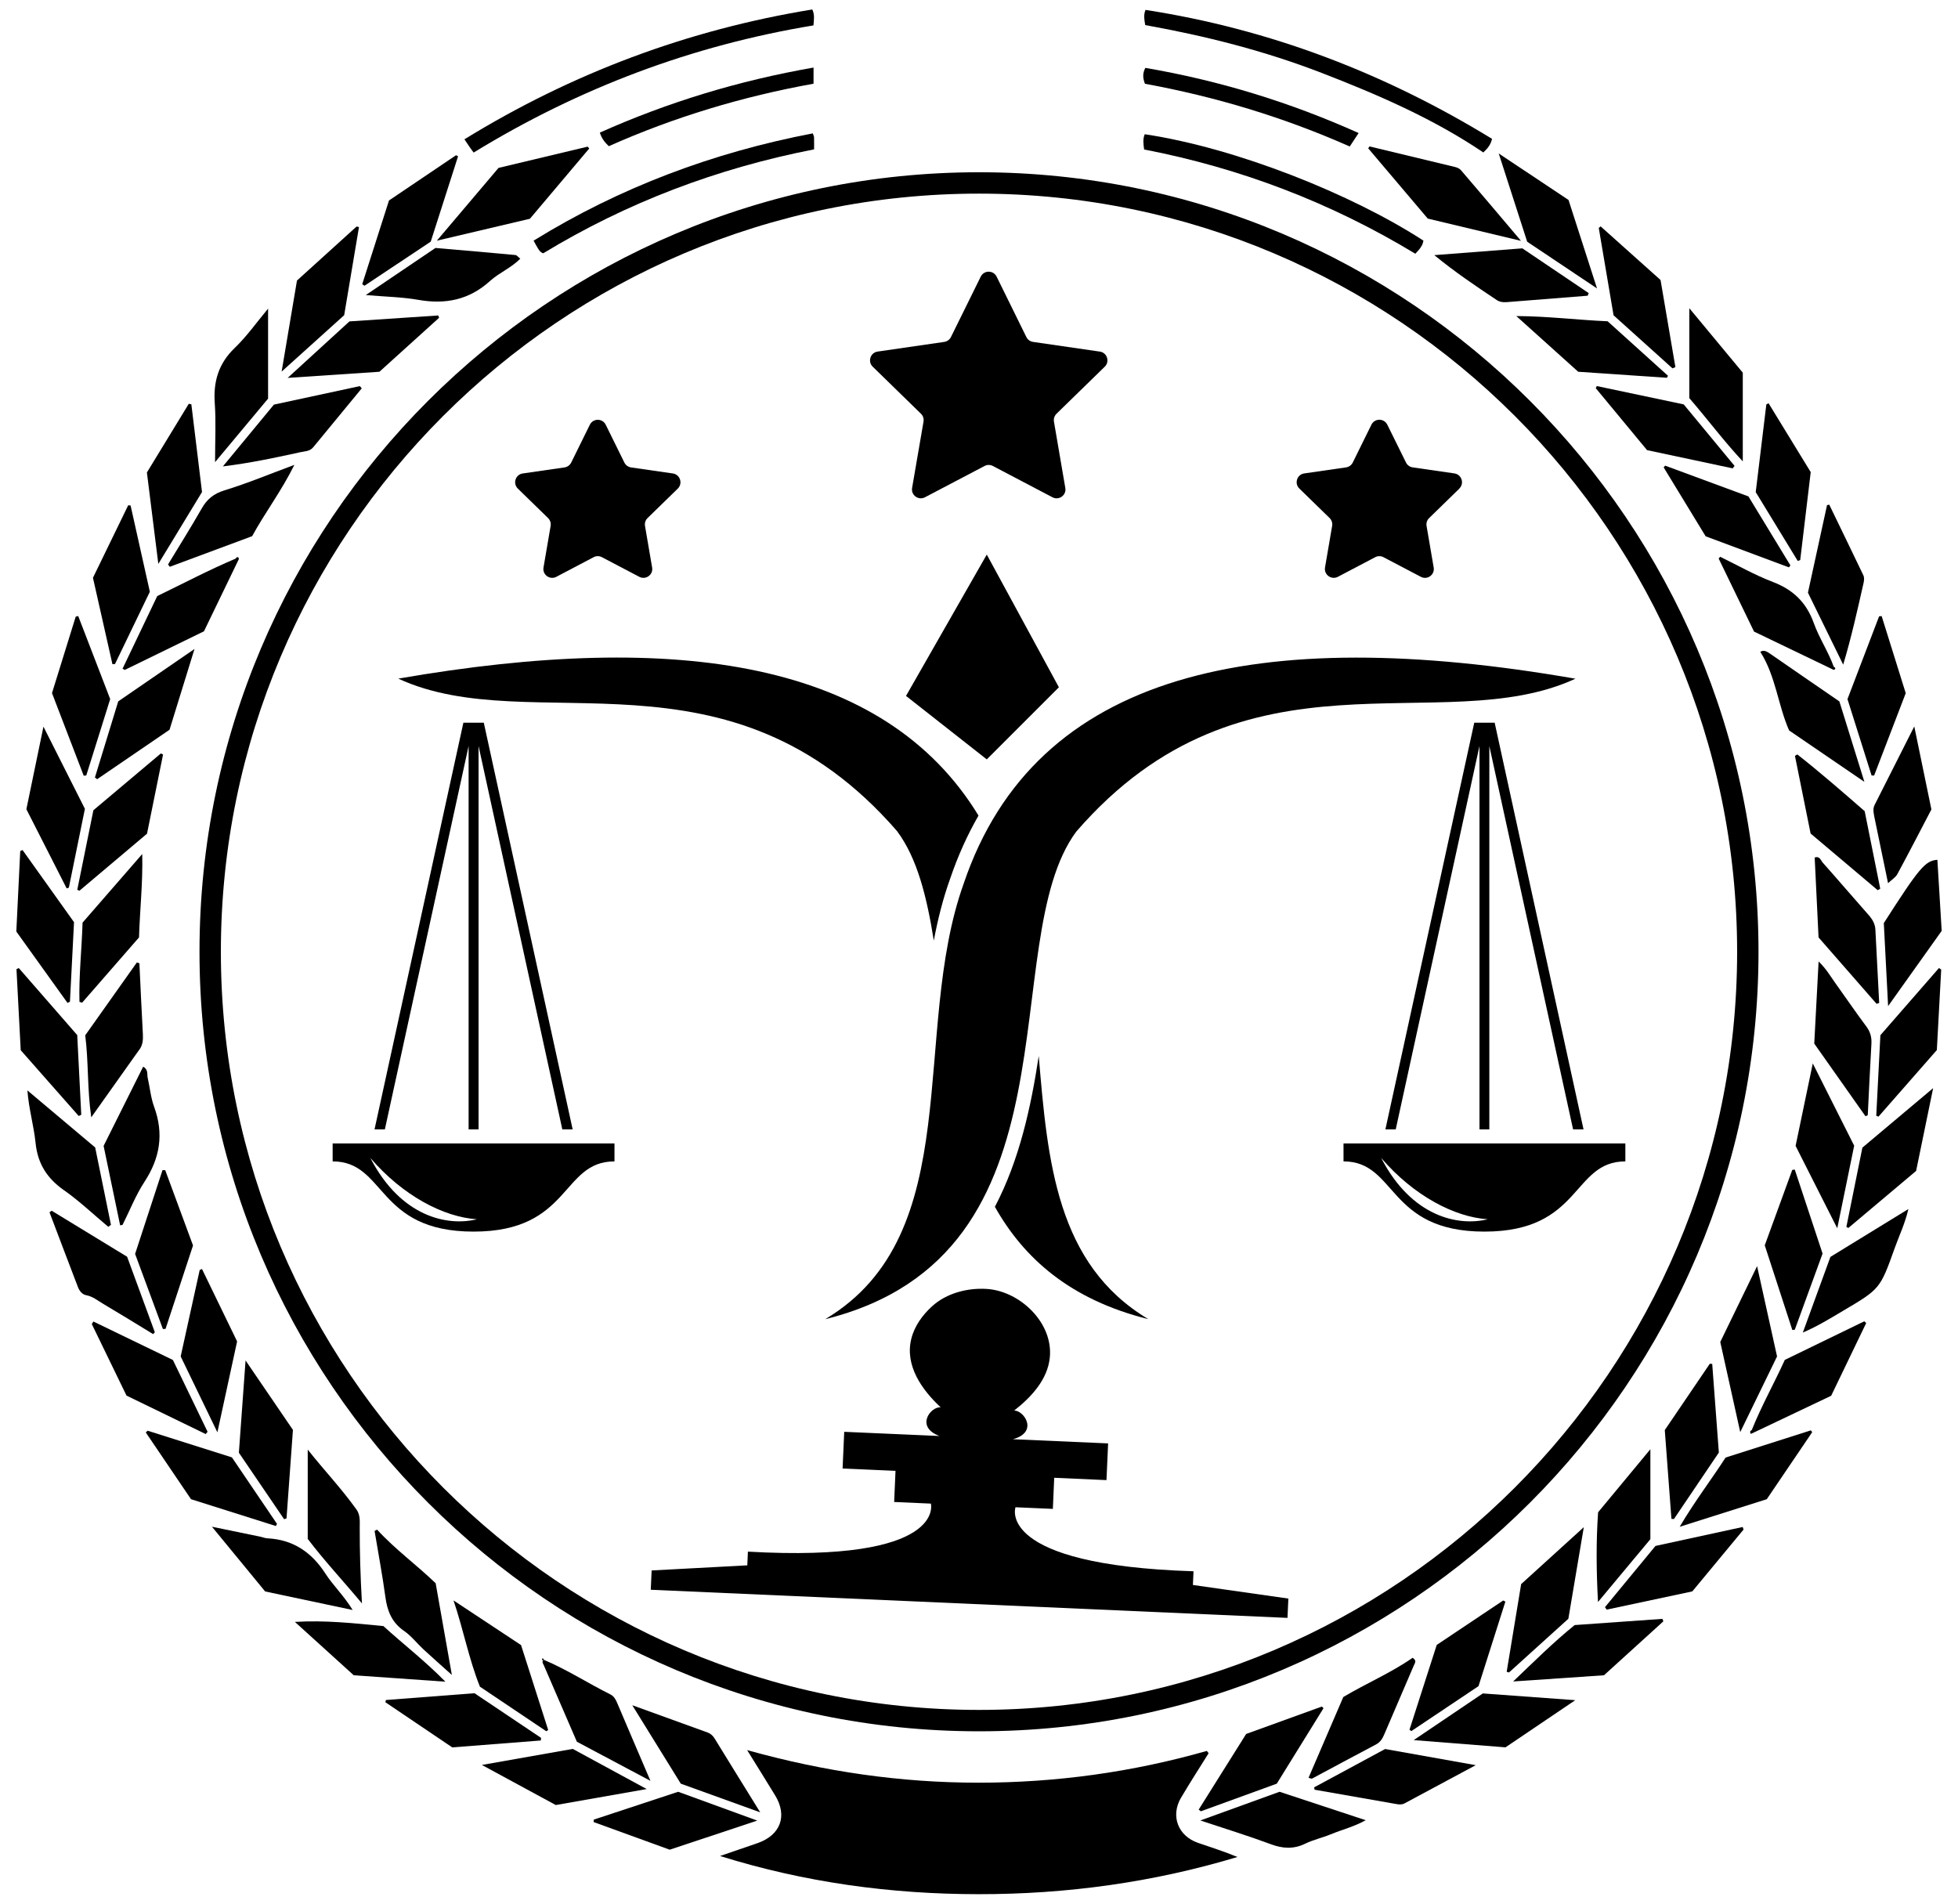 <?xml version="1.0" encoding="UTF-8" standalone="no"?>

<svg width="36mm" height="35mm" viewBox="0 0 36 35" version="1.1" id="svg1" xmlns="http://www.w3.org/2000/svg" xmlns:svg="http://www.w3.org/2000/svg">
  <defs id="defs1" />
  <g id="layer1">
    <g id="g1" transform="translate(35.754,-123.916)">
      <path id="path24" d="m -15.535,130.38 -1.226,-0.178 c -0.053,-0.008 -0.099,-0.041 -0.122,-0.089 l -0.547,-1.111 c -0.06,-0.121 -0.232,-0.121 -0.292,0 l -0.548,1.111 c -0.024,0.048 -0.07,0.081 -0.122,0.089 l -1.226,0.178 c -0.133,0.019 -0.187,0.184 -0.09,0.278 l 0.887,0.865 c 0.038,0.037 0.056,0.091 0.047,0.144 l -0.21,1.22 c -0.023,0.133 0.117,0.234 0.236,0.172 l 1.097,-0.576 c 0.047,-0.025 0.104,-0.025 0.151,0 l 1.097,0.576 c 0.119,0.063 0.259,-0.039 0.236,-0.171 l -0.209,-1.221 c -0.009,-0.053 0.009,-0.106 0.047,-0.144 l 0.887,-0.865 c 0.097,-0.094 0.043,-0.258 -0.09,-0.278" style="fill-opacity:1;fill-rule:nonzero;stroke:none;stroke-width:0.002" />
      <path id="path25" d="m -8.923,132.898 c 0.097,-0.094 0.043,-0.258 -0.09,-0.278 l -0.768,-0.111 c -0.053,-0.008 -0.099,-0.041 -0.122,-0.089 l -0.344,-0.696 c -0.06,-0.121 -0.232,-0.121 -0.292,2.3e-4 l -0.343,0.696 c -0.024,0.048 -0.07,0.081 -0.123,0.089 l -0.769,0.111 c -0.133,0.019 -0.187,0.184 -0.09,0.278 l 0.556,0.542 c 0.038,0.037 0.056,0.091 0.047,0.144 l -0.131,0.765 c -0.023,0.133 0.117,0.234 0.236,0.172 l 0.687,-0.361 c 0.047,-0.025 0.104,-0.025 0.151,0 l 0.688,0.361 c 0.119,0.063 0.259,-0.038 0.236,-0.171 l -0.131,-0.765 c -0.009,-0.053 0.008,-0.107 0.047,-0.144 l 0.556,-0.542" style="fill-opacity:1;fill-rule:nonzero;stroke:none;stroke-width:0.002" />
      <path id="path26" d="m -23.382,132.621 -0.769,-0.111 c -0.053,-0.008 -0.099,-0.041 -0.123,-0.089 l -0.343,-0.696 c -0.06,-0.121 -0.232,-0.121 -0.292,0 l -0.343,0.696 c -0.024,0.048 -0.07,0.081 -0.123,0.089 l -0.768,0.111 c -0.133,0.019 -0.187,0.183 -0.09,0.278 l 0.556,0.542 c 0.038,0.037 0.056,0.091 0.047,0.144 l -0.131,0.765 c -0.023,0.133 0.117,0.234 0.236,0.171 l 0.686,-0.361 c 0.047,-0.025 0.104,-0.025 0.151,0 l 0.688,0.361 c 0.119,0.063 0.259,-0.038 0.236,-0.171 l -0.131,-0.765 c -0.009,-0.053 0.009,-0.107 0.047,-0.144 l 0.556,-0.542 c 0.096,-0.094 0.043,-0.258 -0.09,-0.278" style="fill-opacity:1;fill-rule:nonzero;stroke:none;stroke-width:0.002" />
      <path id="path27" d="m -14.037,156.965 c 0.162,-0.275 0.336,-0.544 0.505,-0.815 -0.011,-0.014 -0.022,-0.028 -0.033,-0.042 -1.373,0.391 -2.773,0.584 -4.199,0.584 -1.427,0 -2.828,-0.201 -4.253,-0.599 0.195,0.316 0.357,0.573 0.515,0.833 0.23,0.377 0.099,0.73 -0.323,0.877 -0.23,0.08 -0.46,0.158 -0.69,0.237 1.555,0.486 3.139,0.701 4.753,0.702 1.619,0.001 3.207,-0.216 4.76,-0.684 -0.242,-0.1 -0.483,-0.177 -0.723,-0.259 -0.371,-0.127 -0.512,-0.496 -0.313,-0.834" style="fill-opacity:1;fill-rule:nonzero;stroke:none;stroke-width:0.002" />
      <path id="path28" d="m -27.046,126.721 c 1.945,-1.191 4.021,-1.97 6.248,-2.338 0.009,-0.108 0.025,-0.196 -0.021,-0.293 -2.29,0.374 -4.414,1.169 -6.396,2.387 0.043,0.065 0.07,0.106 0.098,0.146 0.018,0.027 0.038,0.052 0.071,0.098" style="fill-opacity:1;fill-rule:nonzero;stroke:none;stroke-width:0.002" />
      <path id="path29" d="m -11.458,125.255 c 1.034,0.4 2.051,0.839 2.977,1.464 0.083,-0.078 0.136,-0.146 0.16,-0.25 -1.972,-1.208 -4.086,-2.018 -6.372,-2.371 -0.037,0.096 -0.023,0.169 -0.005,0.279 1.109,0.199 2.193,0.473 3.24,0.878" style="fill-opacity:1;fill-rule:nonzero;stroke:none;stroke-width:0.002" />
      <path id="path30" d="m -7.789,128.344 c -0.39,-0.461 -0.744,-0.88 -1.101,-1.296 -0.025,-0.029 -0.067,-0.051 -0.105,-0.06 -0.526,-0.128 -1.052,-0.254 -1.579,-0.38 -0.008,0.011 -0.016,0.023 -0.024,0.035 0.366,0.431 0.731,0.862 1.095,1.292 0.557,0.133 1.107,0.264 1.713,0.409" style="fill-opacity:1;fill-rule:nonzero;stroke:none;stroke-width:0.002" />
      <path id="path31" d="m -24.92,126.646 c -0.01,-0.011 -0.019,-0.022 -0.029,-0.034 -0.551,0.132 -1.102,0.263 -1.639,0.391 -0.374,0.441 -0.735,0.867 -1.134,1.338 0.608,-0.143 1.158,-0.273 1.711,-0.403 0.365,-0.432 0.727,-0.862 1.09,-1.291" style="fill-opacity:1;fill-rule:nonzero;stroke:none;stroke-width:0.002" />
      <path id="path32" d="m -25.943,128.341 c 0.03,0.054 0.048,0.09 0.069,0.124 0.026,0.041 0.048,0.088 0.108,0.108 1.539,-0.935 3.203,-1.564 4.98,-1.911 0,-0.091 9.45e-4,-0.156 -7.11e-4,-0.222 -2.33e-4,-0.015 -0.009,-0.03 -0.023,-0.072 -1.835,0.352 -3.544,0.992 -5.133,1.972" style="fill-opacity:1;fill-rule:nonzero;stroke:none;stroke-width:0.002" />
      <path id="path33" d="m -14.719,126.664 c 1.774,0.343 3.441,0.98 4.987,1.917 0.08,-0.083 0.137,-0.15 0.149,-0.241 -1.308,-0.85 -3.437,-1.704 -5.124,-1.956 -0.036,0.085 -0.026,0.173 -0.011,0.28" style="fill-opacity:1;fill-rule:nonzero;stroke:none;stroke-width:0.002" />
      <path id="path34" d="m -28.821,152.04 c -0.015,0.008 -0.031,0.015 -0.046,0.023 0.067,0.406 0.144,0.81 0.199,1.217 0.035,0.258 0.12,0.469 0.345,0.623 0.133,0.092 0.236,0.228 0.356,0.339 0.161,0.149 0.325,0.293 0.521,0.469 -0.104,-0.59 -0.2,-1.131 -0.298,-1.686 -0.343,-0.332 -0.743,-0.621 -1.077,-0.986" style="fill-opacity:1;fill-rule:nonzero;stroke:none;stroke-width:0.002" />
      <path id="path35" d="m -1.865,136.137 c 0.152,-0.508 0.262,-1.004 0.374,-1.5 0.011,-0.05 0.017,-0.1 -0.004,-0.146 -0.207,-0.433 -0.417,-0.864 -0.626,-1.296 -0.014,0.003 -0.027,0.005 -0.041,0.008 -0.117,0.537 -0.234,1.074 -0.351,1.61 0.226,0.462 0.437,0.893 0.648,1.323" style="fill-opacity:1;fill-rule:nonzero;stroke:none;stroke-width:0.002" />
      <path id="path36" d="m -21.776,157.238 c -0.303,-0.49 -0.573,-0.924 -0.84,-1.36 -0.033,-0.053 -0.074,-0.089 -0.129,-0.109 -0.447,-0.163 -0.893,-0.324 -1.384,-0.501 0.313,0.506 0.602,0.972 0.892,1.442 0.469,0.17 0.937,0.338 1.46,0.527" style="fill-opacity:1;fill-rule:nonzero;stroke:none;stroke-width:0.002" />
      <path id="path37" d="m -23.285,156.859 c -0.52,0.172 -1.036,0.342 -1.552,0.512 -8.01e-4,0.015 -0.002,0.03 -0.002,0.045 0.47,0.171 0.94,0.341 1.398,0.508 0.536,-0.178 1.051,-0.349 1.61,-0.535 -0.513,-0.187 -0.983,-0.358 -1.454,-0.53" style="fill-opacity:1;fill-rule:nonzero;stroke:none;stroke-width:0.002" />
      <path id="path38" d="m -25.224,156.071 c -0.564,0.1 -1.087,0.192 -1.67,0.295 0.495,0.269 0.934,0.507 1.359,0.737 0.553,-0.097 1.085,-0.191 1.671,-0.294 -0.49,-0.266 -0.929,-0.504 -1.359,-0.738" style="fill-opacity:1;fill-rule:nonzero;stroke:none;stroke-width:0.002" />
      <path id="path39" d="m -3.711,130.768 c -0.331,-0.398 -0.645,-0.778 -0.983,-1.185 0,0.582 0,1.123 0,1.653 0.339,0.392 0.633,0.789 0.983,1.163 0,-0.574 0,-1.109 0,-1.631" style="fill-opacity:1;fill-rule:nonzero;stroke:none;stroke-width:0.002" />
      <path id="path40" d="m -5.105,130.861 c 0.006,-0.013 0.012,-0.025 0.018,-0.037 -0.37,-0.334 -0.741,-0.668 -1.109,-1.001 -0.554,-0.024 -1.094,-0.093 -1.679,-0.096 0.407,0.366 0.774,0.696 1.138,1.024 0.55,0.037 1.091,0.074 1.633,0.111" style="fill-opacity:1;fill-rule:nonzero;stroke:none;stroke-width:0.002" />
      <path id="path41" d="m -27.416,153.34 c 0.181,0.532 0.281,1.075 0.486,1.587 0.407,0.273 0.814,0.546 1.22,0.819 0.012,-0.008 0.023,-0.015 0.035,-0.023 -0.167,-0.521 -0.333,-1.042 -0.499,-1.561 -0.42,-0.278 -0.831,-0.55 -1.243,-0.822" style="fill-opacity:1;fill-rule:nonzero;stroke:none;stroke-width:0.002" />
      <path id="path42" d="m -23.794,156.66 c -0.222,-0.52 -0.42,-0.979 -0.615,-1.44 -0.027,-0.064 -0.06,-0.119 -0.121,-0.15 -0.411,-0.205 -0.798,-0.457 -1.223,-0.636 l 0.002,-0.003 c -10e-4,7.1e-4 -0.002,7.1e-4 -0.003,0.001 0,0 1.96e-4,2.3e-4 2.14e-4,2.3e-4 -0.049,0.033 -0.014,0.072 -7.66e-4,0.103 0.201,0.468 0.404,0.935 0.607,1.404 0.438,0.233 0.873,0.464 1.353,0.719" style="fill-opacity:1;fill-rule:nonzero;stroke:none;stroke-width:0.002" />
      <path id="path43" d="m -29.772,152.846 c -0.254,-0.392 -0.594,-0.624 -1.067,-0.647 -0.041,-0.002 -0.08,-0.019 -0.121,-0.028 -0.279,-0.058 -0.559,-0.115 -0.897,-0.185 0.346,0.421 0.654,0.795 0.978,1.19 0.525,0.111 1.047,0.222 1.609,0.341 -0.165,-0.269 -0.361,-0.452 -0.503,-0.672" style="fill-opacity:1;fill-rule:nonzero;stroke:none;stroke-width:0.002" />
      <path id="path44" d="m -28.703,153.813 c -0.542,-0.053 -1.076,-0.111 -1.629,-0.077 0.364,0.33 0.727,0.659 1.082,0.981 0.554,0.039 1.089,0.076 1.685,0.118 -0.389,-0.395 -0.781,-0.694 -1.138,-1.021" style="fill-opacity:1;fill-rule:nonzero;stroke:none;stroke-width:0.002" />
      <path id="path45" d="m -5.316,152.339 c -0.316,0.383 -0.623,0.754 -0.929,1.126 0.011,0.015 0.021,0.03 0.032,0.045 0.521,-0.111 1.043,-0.222 1.574,-0.335 0.313,-0.378 0.628,-0.757 0.942,-1.137 -0.005,-0.016 -0.011,-0.032 -0.016,-0.047 -0.537,0.117 -1.074,0.233 -1.603,0.348" style="fill-opacity:1;fill-rule:nonzero;stroke:none;stroke-width:0.002" />
      <path id="path46" d="m -6.373,153.37 c 0.314,-0.377 0.629,-0.754 0.963,-1.155 0,-0.525 0,-1.07 0,-1.654 -0.335,0.404 -0.648,0.781 -0.961,1.159 -0.039,0.548 -0.032,1.092 -0.002,1.65" style="fill-opacity:1;fill-rule:nonzero;stroke:none;stroke-width:0.002" />
      <path id="path47" d="m -29.202,151.667 c -0.27,-0.38 -0.59,-0.715 -0.894,-1.099 0,0.577 0,1.116 0,1.642 0.311,0.409 0.647,0.766 0.997,1.186 -0.029,-0.508 -0.042,-0.952 -0.041,-1.397 3.03e-4,-0.112 0.013,-0.228 -0.061,-0.332" style="fill-opacity:1;fill-rule:nonzero;stroke:none;stroke-width:0.002" />
      <path id="path48" d="m -25.806,155.868 c -0.409,-0.274 -0.818,-0.549 -1.224,-0.821 -0.55,0.042 -1.089,0.084 -1.629,0.125 -0.003,0.013 -0.006,0.027 -0.009,0.041 0.402,0.271 0.803,0.542 1.229,0.83 0.544,-0.042 1.087,-0.085 1.629,-0.127 0.001,-0.016 0.003,-0.031 0.004,-0.047" style="fill-opacity:1;fill-rule:nonzero;stroke:none;stroke-width:0.002" />
      <path id="path49" d="m -6.414,131.053 c 0.314,0.379 0.628,0.759 0.943,1.139 0.528,0.113 1.051,0.224 1.574,0.335 0.012,-0.015 0.024,-0.03 0.035,-0.045 -0.313,-0.379 -0.626,-0.757 -0.935,-1.131 -0.542,-0.114 -1.07,-0.226 -1.598,-0.337 -0.006,0.013 -0.013,0.026 -0.019,0.038" style="fill-opacity:1;fill-rule:nonzero;stroke:none;stroke-width:0.002" />
      <path id="path50" d="m -30.466,130.864 c 0.603,-0.041 1.142,-0.077 1.688,-0.113 0.366,-0.331 0.731,-0.661 1.097,-0.992 -0.005,-0.014 -0.01,-0.029 -0.015,-0.043 -0.555,0.037 -1.111,0.074 -1.633,0.109 -0.385,0.352 -0.74,0.677 -1.136,1.039" style="fill-opacity:1;fill-rule:nonzero;stroke:none;stroke-width:0.002" />
      <path id="path51" d="m -6.391,129.219 c -0.188,-0.584 -0.359,-1.115 -0.524,-1.627 -0.426,-0.283 -0.83,-0.553 -1.283,-0.854 0.189,0.585 0.358,1.108 0.523,1.622 0.422,0.282 0.829,0.555 1.284,0.859" style="fill-opacity:1;fill-rule:nonzero;stroke:none;stroke-width:0.002" />
      <path id="path52" d="m -4.027,150.714 c -0.266,0.413 -0.565,0.799 -0.844,1.273 0.576,-0.182 1.092,-0.346 1.601,-0.507 0.283,-0.417 0.559,-0.824 0.835,-1.232 -0.008,-0.011 -0.016,-0.023 -0.024,-0.034 -0.522,0.166 -1.043,0.332 -1.568,0.5" style="fill-opacity:1;fill-rule:nonzero;stroke:none;stroke-width:0.002" />
      <path id="path53" d="m -2.655,134.212 c 0.065,-0.539 0.129,-1.079 0.193,-1.616 -0.262,-0.428 -0.518,-0.847 -0.775,-1.266 -0.014,0.007 -0.027,0.015 -0.041,0.022 -0.065,0.539 -0.131,1.078 -0.195,1.612 0.262,0.429 0.518,0.848 0.773,1.266 0.015,-0.006 0.03,-0.012 0.045,-0.018" style="fill-opacity:1;fill-rule:nonzero;stroke:none;stroke-width:0.002" />
      <path id="path54" d="m -29.154,128.09 c -0.015,-0.003 -0.03,-0.006 -0.044,-0.009 -0.365,0.331 -0.73,0.662 -1.096,0.993 -0.091,0.541 -0.182,1.078 -0.282,1.674 0.412,-0.372 0.777,-0.702 1.15,-1.037 0.091,-0.538 0.181,-1.079 0.272,-1.62" style="fill-opacity:1;fill-rule:nonzero;stroke:none;stroke-width:0.002" />
      <path id="path55" d="m -5.002,130.687 c 0.017,-0.007 0.034,-0.014 0.052,-0.021 -0.091,-0.536 -0.182,-1.071 -0.273,-1.602 -0.374,-0.334 -0.738,-0.66 -1.102,-0.986 -0.011,0.01 -0.023,0.019 -0.034,0.029 0.091,0.535 0.181,1.07 0.272,1.606 0.364,0.328 0.724,0.652 1.084,0.976" style="fill-opacity:1;fill-rule:nonzero;stroke:none;stroke-width:0.002" />
      <path id="path56" d="m -1.181,142.949 c -0.026,0.503 -0.051,0.992 -0.076,1.481 0.014,0.005 0.028,0.011 0.041,0.016 0.356,-0.406 0.712,-0.812 1.073,-1.224 0.027,-0.493 0.053,-0.986 0.08,-1.48 -0.014,-0.009 -0.028,-0.018 -0.041,-0.028 -0.361,0.413 -0.721,0.827 -1.077,1.235" style="fill-opacity:1;fill-rule:nonzero;stroke:none;stroke-width:0.002" />
      <path id="path57" d="m -5.166,132.509 c 0.259,0.424 0.517,0.849 0.772,1.267 0.519,0.194 1.025,0.383 1.53,0.571 0.009,-0.012 0.019,-0.024 0.029,-0.035 -0.259,-0.425 -0.517,-0.849 -0.772,-1.269 -0.519,-0.192 -1.026,-0.379 -1.532,-0.566 -0.009,0.011 -0.018,0.022 -0.027,0.033" style="fill-opacity:1;fill-rule:nonzero;stroke:none;stroke-width:0.002" />
      <path id="path58" d="m -1.344,138.174 c 0.016,2.3e-4 0.032,2.3e-4 0.048,4.8e-4 0.194,-0.505 0.388,-1.01 0.581,-1.514 -0.149,-0.476 -0.296,-0.947 -0.443,-1.418 -0.016,0.002 -0.032,0.004 -0.047,0.006 -0.197,0.514 -0.393,1.029 -0.581,1.521 0.154,0.488 0.298,0.946 0.443,1.404" style="fill-opacity:1;fill-rule:nonzero;stroke:none;stroke-width:0.002" />
      <path id="path59" d="m -8.064,129.472 c 0.5,-0.039 1.001,-0.079 1.501,-0.119 0.006,-0.016 0.013,-0.032 0.019,-0.048 -0.401,-0.271 -0.803,-0.541 -1.22,-0.823 -0.532,0.041 -1.075,0.083 -1.619,0.125 0.377,0.309 0.764,0.57 1.152,0.828 0.049,0.032 0.108,0.041 0.167,0.036" style="fill-opacity:1;fill-rule:nonzero;stroke:none;stroke-width:0.002" />
      <path id="path60" d="m -30.53,151.848 c 0.015,-0.005 0.029,-0.01 0.044,-0.016 0.04,-0.548 0.08,-1.096 0.118,-1.626 -0.287,-0.421 -0.561,-0.823 -0.871,-1.277 -0.044,0.606 -0.084,1.154 -0.123,1.696 0.282,0.414 0.557,0.819 0.832,1.223" style="fill-opacity:1;fill-rule:nonzero;stroke:none;stroke-width:0.002" />
      <path id="path61" d="m -2.607,148.416 c 0.271,-0.116 0.501,-0.259 0.733,-0.396 0.685,-0.405 0.688,-0.404 0.956,-1.156 0.081,-0.227 0.188,-0.446 0.252,-0.719 -0.496,0.304 -0.958,0.588 -1.434,0.88 -0.172,0.473 -0.34,0.932 -0.507,1.391" style="fill-opacity:1;fill-rule:nonzero;stroke:none;stroke-width:0.002" />
      <path id="path62" d="m -3.757,150.245 c 0.242,-0.498 0.457,-0.94 0.676,-1.39 -0.121,-0.55 -0.238,-1.077 -0.367,-1.66 -0.243,0.501 -0.461,0.95 -0.677,1.394 0.12,0.542 0.238,1.072 0.367,1.656" style="fill-opacity:1;fill-rule:nonzero;stroke:none;stroke-width:0.002" />
      <path id="path63" d="m -11.592,156.777 c 0.003,0.015 0.005,0.029 0.008,0.044 0.502,0.088 1.003,0.176 1.505,0.264 0.049,0.009 0.1,0.013 0.146,-0.011 0.422,-0.226 0.843,-0.452 1.312,-0.704 -0.596,-0.106 -1.132,-0.201 -1.666,-0.297 -0.438,0.236 -0.871,0.47 -1.304,0.704" style="fill-opacity:1;fill-rule:nonzero;stroke:none;stroke-width:0.002" />
      <path id="path64" d="m -27.834,128.357 c 0.165,-0.516 0.334,-1.042 0.502,-1.567 -0.012,-0.007 -0.025,-0.013 -0.037,-0.02 -0.415,0.28 -0.83,0.56 -1.233,0.832 -0.169,0.528 -0.33,1.033 -0.492,1.539 0.014,0.01 0.027,0.019 0.041,0.029 0.402,-0.267 0.803,-0.535 1.22,-0.812" style="fill-opacity:1;fill-rule:nonzero;stroke:none;stroke-width:0.002" />
      <path id="path65" d="m -6.802,153.794 c -0.392,0.317 -0.745,0.669 -1.131,1.037 0.574,-0.039 1.109,-0.076 1.67,-0.114 0.365,-0.331 0.728,-0.661 1.092,-0.992 -0.006,-0.015 -0.012,-0.03 -0.018,-0.045 -0.538,0.038 -1.076,0.076 -1.613,0.114" style="fill-opacity:1;fill-rule:nonzero;stroke:none;stroke-width:0.002" />
      <path id="path66" d="m -1.203,142.357 c -0.023,-0.45 -0.046,-0.901 -0.07,-1.351 -0.006,-0.103 -0.052,-0.185 -0.121,-0.263 -0.284,-0.321 -0.562,-0.647 -0.847,-0.967 -0.036,-0.041 -0.056,-0.128 -0.148,-0.093 0.024,0.495 0.048,0.989 0.071,1.468 0.364,0.417 0.716,0.819 1.067,1.221 0.016,-0.005 0.032,-0.01 0.047,-0.015" style="fill-opacity:1;fill-rule:nonzero;stroke:none;stroke-width:0.002" />
      <path id="path67" d="m -32.04,132.96 c -0.065,-0.537 -0.131,-1.074 -0.196,-1.611 -0.016,-0.003 -0.031,-0.006 -0.047,-0.009 -0.256,0.42 -0.512,0.84 -0.77,1.263 0.068,0.543 0.135,1.083 0.21,1.681 0.289,-0.475 0.545,-0.896 0.804,-1.323" style="fill-opacity:1;fill-rule:nonzero;stroke:none;stroke-width:0.002" />
      <path id="path68" d="m -29.025,129.341 c 0.361,0.031 0.666,0.036 0.963,0.088 0.5,0.088 0.936,0 1.319,-0.348 0.168,-0.152 0.388,-0.239 0.555,-0.409 -0.038,-0.029 -0.062,-0.064 -0.089,-0.067 -0.492,-0.046 -0.984,-0.088 -1.471,-0.13 -0.431,0.291 -0.831,0.561 -1.278,0.864" style="fill-opacity:1;fill-rule:nonzero;stroke:none;stroke-width:0.002" />
      <path id="path69" d="m -2.938,148.918 c -0.196,0.431 -0.43,0.847 -0.607,1.289 -0.029,0.016 -0.043,0.036 -0.017,0.072 0.017,-0.008 0.036,-0.017 0.054,-0.025 v 0 c 0.471,-0.224 0.943,-0.448 1.422,-0.676 0.214,-0.445 0.429,-0.891 0.644,-1.337 -0.012,-0.01 -0.024,-0.021 -0.035,-0.032 -0.484,0.235 -0.967,0.47 -1.46,0.709" style="fill-opacity:1;fill-rule:nonzero;stroke:none;stroke-width:0.002" />
      <path id="path70" d="m -8.01,154.666 c 0.365,-0.33 0.731,-0.661 1.092,-0.988 0.093,-0.553 0.184,-1.093 0.284,-1.684 -0.414,0.376 -0.783,0.712 -1.152,1.047 -0.09,0.543 -0.178,1.078 -0.266,1.612 0.014,0.004 0.028,0.009 0.043,0.013" style="fill-opacity:1;fill-rule:nonzero;stroke:none;stroke-width:0.002" />
      <path id="path71" d="m -3.389,135.9 c 0.285,0.447 0.325,0.982 0.53,1.446 0.451,0.308 0.893,0.61 1.384,0.945 -0.164,-0.527 -0.312,-1.003 -0.46,-1.479 -0.426,-0.293 -0.848,-0.582 -1.269,-0.874 -0.063,-0.044 -0.122,-0.079 -0.185,-0.038" style="fill-opacity:1;fill-rule:nonzero;stroke:none;stroke-width:0.002" />
      <path id="path72" d="m -33.64,136.125 c 0.217,-0.451 0.435,-0.902 0.641,-1.329 -0.123,-0.551 -0.239,-1.068 -0.354,-1.586 -0.015,-0.001 -0.029,-0.002 -0.044,-0.004 -0.215,0.442 -0.43,0.884 -0.648,1.333 0.123,0.545 0.24,1.066 0.358,1.588 0.016,-7.2e-4 0.031,-0.002 0.047,-0.002" style="fill-opacity:1;fill-rule:nonzero;stroke:none;stroke-width:0.002" />
      <path id="path73" d="m -2.755,148.364 c 0.17,-0.465 0.34,-0.93 0.511,-1.4 -0.17,-0.513 -0.34,-1.028 -0.511,-1.544 -0.015,0.001 -0.031,0.003 -0.046,0.005 -0.169,0.464 -0.338,0.927 -0.506,1.387 0.171,0.526 0.339,1.041 0.507,1.557 0.014,-0.001 0.029,-0.003 0.044,-0.005" style="fill-opacity:1;fill-rule:nonzero;stroke:none;stroke-width:0.002" />
      <path id="path74" d="m -12.842,155.796 c -0.298,0.475 -0.585,0.933 -0.873,1.391 0.014,0.01 0.027,0.021 0.04,0.031 0.461,-0.168 0.923,-0.336 1.396,-0.508 0.293,-0.473 0.576,-0.93 0.859,-1.387 -0.01,-0.01 -0.02,-0.021 -0.03,-0.031 -0.468,0.169 -0.936,0.339 -1.392,0.504" style="fill-opacity:1;fill-rule:nonzero;stroke:none;stroke-width:0.002" />
      <path id="path75" d="m -5.145,150.21 c 0.041,0.549 0.082,1.09 0.122,1.631 0.015,0.001 0.031,0.002 0.046,0.004 0.275,-0.407 0.55,-0.814 0.826,-1.223 -0.041,-0.548 -0.081,-1.088 -0.122,-1.629 -0.015,-10e-4 -0.029,-0.003 -0.044,-0.004 -0.272,0.4 -0.543,0.801 -0.828,1.22" style="fill-opacity:1;fill-rule:nonzero;stroke:none;stroke-width:0.002" />
      <path id="path76" d="m -8.57,154.917 c 0.172,-0.542 0.333,-1.048 0.494,-1.554 -0.013,-0.007 -0.027,-0.014 -0.04,-0.021 -0.41,0.274 -0.819,0.548 -1.222,0.817 -0.17,0.53 -0.336,1.044 -0.501,1.559 0.011,0.009 0.022,0.018 0.033,0.026 0.413,-0.277 0.827,-0.553 1.236,-0.827" style="fill-opacity:1;fill-rule:nonzero;stroke:none;stroke-width:0.002" />
      <path id="path77" d="m -1.806,146.473 c 0.012,0.007 0.024,0.013 0.036,0.02 0.414,-0.349 0.829,-0.697 1.246,-1.049 0.104,-0.504 0.202,-0.983 0.313,-1.522 -0.466,0.392 -0.886,0.745 -1.301,1.094 -0.1,0.494 -0.197,0.975 -0.294,1.456" style="fill-opacity:1;fill-rule:nonzero;stroke:none;stroke-width:0.002" />
      <path id="path78" d="m -34.576,145.8 c 0.287,0.202 0.543,0.447 0.813,0.672 0.016,-0.012 0.033,-0.024 0.049,-0.036 -0.095,-0.467 -0.19,-0.935 -0.29,-1.423 -0.408,-0.343 -0.827,-0.696 -1.246,-1.049 0.025,0.339 0.118,0.65 0.15,0.966 0.039,0.383 0.212,0.651 0.523,0.87" style="fill-opacity:1;fill-rule:nonzero;stroke:none;stroke-width:0.002" />
      <path id="path79" d="m -1.663,144.98 c -0.25,-0.497 -0.493,-0.98 -0.761,-1.512 -0.112,0.537 -0.212,1.017 -0.316,1.516 0.244,0.482 0.493,0.975 0.766,1.515 0.113,-0.551 0.212,-1.039 0.311,-1.519" style="fill-opacity:1;fill-rule:nonzero;stroke:none;stroke-width:0.002" />
      <path id="path80" d="m -31.8,132.413 c 0.336,-0.403 0.645,-0.773 0.975,-1.168 0,-0.527 0,-1.077 0,-1.655 -0.211,0.253 -0.391,0.51 -0.613,0.723 -0.3,0.288 -0.396,0.62 -0.367,1.022 0.024,0.34 0.005,0.684 0.005,1.078" style="fill-opacity:1;fill-rule:nonzero;stroke:none;stroke-width:0.002" />
      <path id="path81" d="m -9.763,155.909 c 0.605,0.048 1.15,0.09 1.689,0.133 0.42,-0.284 0.827,-0.559 1.283,-0.867 -0.599,-0.044 -1.14,-0.083 -1.7,-0.124 -0.402,0.271 -0.814,0.55 -1.272,0.859" style="fill-opacity:1;fill-rule:nonzero;stroke:none;stroke-width:0.002" />
      <path id="path82" d="m -1.413,144.419 c 0.022,-0.437 0.041,-0.873 0.067,-1.31 0.007,-0.121 -0.019,-0.221 -0.093,-0.32 -0.197,-0.264 -0.383,-0.537 -0.575,-0.805 -0.087,-0.121 -0.161,-0.254 -0.303,-0.391 -0.028,0.535 -0.054,1.026 -0.08,1.51 0.319,0.453 0.63,0.895 0.942,1.336 0.014,-0.007 0.028,-0.013 0.042,-0.02" style="fill-opacity:1;fill-rule:nonzero;stroke:none;stroke-width:0.002" />
      <path id="path83" d="m -34.488,140.236 c 0.098,-0.484 0.197,-0.967 0.295,-1.449 -0.248,-0.491 -0.491,-0.974 -0.762,-1.511 -0.112,0.542 -0.212,1.022 -0.314,1.518 0.251,0.494 0.496,0.975 0.741,1.456 0.013,-0.005 0.027,-0.01 0.04,-0.014" style="fill-opacity:1;fill-rule:nonzero;stroke:none;stroke-width:0.002" />
      <path id="path84" d="m -13.683,157.387 c 0.466,0.155 0.883,0.283 1.291,0.435 0.222,0.083 0.422,0.096 0.639,-0.01 0.147,-0.072 0.312,-0.107 0.464,-0.17 0.207,-0.086 0.428,-0.139 0.645,-0.26 -0.547,-0.181 -1.07,-0.353 -1.584,-0.523 -0.478,0.173 -0.942,0.341 -1.455,0.527" style="fill-opacity:1;fill-rule:nonzero;stroke:none;stroke-width:0.002" />
      <path id="path85" d="m -30.661,151.934 c -0.276,-0.407 -0.552,-0.814 -0.829,-1.223 -0.518,-0.164 -1.033,-0.327 -1.548,-0.49 -0.012,0.01 -0.024,0.021 -0.036,0.031 0.28,0.414 0.56,0.827 0.832,1.228 0.533,0.169 1.047,0.331 1.56,0.493 0.007,-0.013 0.014,-0.027 0.022,-0.04" style="fill-opacity:1;fill-rule:nonzero;stroke:none;stroke-width:0.002" />
      <path id="path86" d="m -34.333,140.275 c 0.013,0.006 0.026,0.012 0.039,0.018 0.414,-0.349 0.827,-0.698 1.243,-1.049 0.099,-0.49 0.197,-0.973 0.295,-1.456 -0.014,-0.006 -0.027,-0.013 -0.041,-0.019 -0.408,0.343 -0.815,0.686 -1.24,1.044 -0.1,0.493 -0.198,0.977 -0.296,1.462" style="fill-opacity:1;fill-rule:nonzero;stroke:none;stroke-width:0.002" />
      <path id="path87" d="m -34.468,142.331 c 0.025,-0.485 0.05,-0.971 0.075,-1.46 -0.316,-0.443 -0.631,-0.884 -0.946,-1.326 -0.014,0.006 -0.028,0.012 -0.043,0.018 -0.024,0.493 -0.048,0.985 -0.072,1.48 0.316,0.44 0.628,0.876 0.941,1.312 0.015,-0.008 0.03,-0.015 0.046,-0.023" style="fill-opacity:1;fill-rule:nonzero;stroke:none;stroke-width:0.002" />
      <path id="path88" d="m -34.168,138.174 c 0.144,-0.461 0.289,-0.922 0.44,-1.405 -0.198,-0.513 -0.393,-1.02 -0.588,-1.527 -0.015,0.004 -0.03,0.008 -0.046,0.012 -0.146,0.471 -0.292,0.942 -0.436,1.405 0.198,0.517 0.391,1.018 0.583,1.519 0.015,-0.001 0.031,-0.003 0.046,-0.004" style="fill-opacity:1;fill-rule:nonzero;stroke:none;stroke-width:0.002" />
      <path id="path89" d="m -30.244,132.232 c 0.086,-0.019 0.183,-0.013 0.249,-0.093 0.297,-0.361 0.595,-0.722 0.892,-1.083 -0.012,-0.014 -0.023,-0.028 -0.035,-0.041 -0.522,0.112 -1.045,0.225 -1.58,0.34 -0.31,0.375 -0.624,0.755 -0.938,1.136 0.491,-0.06 0.952,-0.157 1.411,-0.258" style="fill-opacity:1;fill-rule:nonzero;stroke:none;stroke-width:0.002" />
      <path id="path90" d="m -34.009,138.211 c 0.014,0.01 0.028,0.021 0.041,0.031 0.444,-0.304 0.889,-0.607 1.331,-0.909 0.149,-0.483 0.296,-0.957 0.459,-1.485 -0.5,0.343 -0.947,0.65 -1.402,0.963 -0.147,0.48 -0.288,0.94 -0.429,1.4" style="fill-opacity:1;fill-rule:nonzero;stroke:none;stroke-width:0.002" />
      <path id="path91" d="m -34.26,144.411 c -0.025,-0.489 -0.05,-0.979 -0.074,-1.464 -0.363,-0.416 -0.719,-0.825 -1.075,-1.233 -0.014,0.007 -0.028,0.014 -0.042,0.021 0.026,0.493 0.052,0.986 0.078,1.49 0.353,0.401 0.709,0.805 1.066,1.209 0.016,-0.007 0.031,-0.015 0.047,-0.022" style="fill-opacity:1;fill-rule:nonzero;stroke:none;stroke-width:0.002" />
      <path id="path92" d="m -1.471,138.829 c -0.407,-0.354 -0.813,-0.709 -1.237,-1.042 -0.015,0.009 -0.03,0.018 -0.044,0.026 0.095,0.472 0.19,0.944 0.288,1.428 0.409,0.346 0.822,0.694 1.234,1.042 0.015,-0.009 0.03,-0.019 0.046,-0.028 -0.093,-0.465 -0.187,-0.931 -0.286,-1.426" style="fill-opacity:1;fill-rule:nonzero;stroke:none;stroke-width:0.002" />
      <path id="path93" d="m -11.631,156.617 c 0.392,-0.209 0.783,-0.421 1.176,-0.628 0.08,-0.042 0.119,-0.108 0.152,-0.185 0.181,-0.424 0.363,-0.847 0.545,-1.27 0.019,-0.043 0.057,-0.088 -0.024,-0.138 -0.395,0.276 -0.848,0.467 -1.274,0.721 -0.212,0.493 -0.425,0.988 -0.639,1.485 0.037,0.009 0.055,0.02 0.065,0.015" style="fill-opacity:1;fill-rule:nonzero;stroke:none;stroke-width:0.002" />
      <path id="path94" d="m -31.937,150.241 c -0.211,-0.437 -0.422,-0.874 -0.638,-1.321 -0.483,-0.234 -0.973,-0.47 -1.462,-0.707 -0.009,0.016 -0.019,0.031 -0.029,0.047 0.215,0.444 0.43,0.887 0.638,1.315 0.501,0.243 0.978,0.475 1.456,0.707 0.011,-0.014 0.023,-0.027 0.034,-0.041" style="fill-opacity:1;fill-rule:nonzero;stroke:none;stroke-width:0.002" />
      <path id="path95" d="m -32.71,148.348 c 0.168,-0.511 0.337,-1.022 0.505,-1.533 -0.171,-0.464 -0.341,-0.923 -0.511,-1.384 -0.017,-7.1e-4 -0.033,-0.001 -0.05,-0.002 -0.167,0.512 -0.335,1.023 -0.504,1.541 0.171,0.462 0.341,0.921 0.511,1.381 0.016,-0.001 0.033,-0.002 0.049,-0.003" style="fill-opacity:1;fill-rule:nonzero;stroke:none;stroke-width:0.002" />
      <path id="path96" d="m -31.394,148.58 c -0.208,-0.428 -0.427,-0.88 -0.646,-1.332 -0.014,0.006 -0.028,0.011 -0.042,0.017 -0.116,0.528 -0.232,1.057 -0.35,1.59 0.224,0.462 0.436,0.901 0.675,1.395 0.127,-0.583 0.241,-1.11 0.362,-1.67" style="fill-opacity:1;fill-rule:nonzero;stroke:none;stroke-width:0.002" />
      <path id="path97" d="m -32.664,134.293 c 0.01,0.015 0.021,0.029 0.031,0.044 0.504,-0.187 1.007,-0.375 1.515,-0.563 0.236,-0.434 0.538,-0.828 0.776,-1.311 -0.463,0.172 -0.867,0.341 -1.284,0.468 -0.198,0.061 -0.322,0.162 -0.42,0.335 -0.198,0.347 -0.411,0.685 -0.618,1.027" style="fill-opacity:1;fill-rule:nonzero;stroke:none;stroke-width:0.002" />
      <path id="path98" d="m -33.501,146.437 c 0.133,-0.265 0.242,-0.546 0.403,-0.792 0.287,-0.438 0.359,-0.884 0.178,-1.379 -0.062,-0.169 -0.078,-0.354 -0.118,-0.531 -0.016,-0.068 0.015,-0.154 -0.084,-0.207 -0.243,0.488 -0.486,0.974 -0.727,1.456 0.103,0.494 0.203,0.978 0.304,1.461 0.015,-0.003 0.03,-0.006 0.045,-0.009" style="fill-opacity:1;fill-rule:nonzero;stroke:none;stroke-width:0.002" />
      <path id="path99" d="m -32.938,148.444 c 0.01,-0.011 0.021,-0.022 0.031,-0.033 -0.17,-0.462 -0.339,-0.924 -0.51,-1.389 -0.464,-0.283 -0.925,-0.565 -1.387,-0.846 -0.013,0.01 -0.027,0.019 -0.04,0.029 0.174,0.458 0.347,0.917 0.523,1.375 0.027,0.07 0.078,0.135 0.151,0.149 0.119,0.022 0.208,0.096 0.305,0.154 0.311,0.184 0.618,0.374 0.927,0.562" style="fill-opacity:1;fill-rule:nonzero;stroke:none;stroke-width:0.002" />
      <path id="path100" d="m -1.298,138.907 c 0.085,0.409 0.169,0.818 0.258,1.247 0.067,-0.064 0.137,-0.105 0.17,-0.165 0.212,-0.391 0.415,-0.786 0.627,-1.191 -0.104,-0.503 -0.203,-0.984 -0.315,-1.526 -0.262,0.518 -0.495,0.979 -0.728,1.441 -0.032,0.062 -0.025,0.127 -0.011,0.193" style="fill-opacity:1;fill-rule:nonzero;stroke:none;stroke-width:0.002" />
      <path id="path101" d="m -34.244,142.351 c 0.351,-0.402 0.701,-0.804 1.046,-1.2 0.015,-0.507 0.072,-0.999 0.059,-1.533 -0.391,0.45 -0.752,0.865 -1.097,1.261 -0.016,0.508 -0.07,0.981 -0.057,1.457 0.016,0.005 0.032,0.01 0.048,0.015" style="fill-opacity:1;fill-rule:nonzero;stroke:none;stroke-width:0.002" />
      <path id="path102" d="m -33.189,143.212 c 0.06,-0.085 0.067,-0.179 0.062,-0.281 -0.024,-0.435 -0.043,-0.87 -0.064,-1.305 -0.016,-0.004 -0.031,-0.009 -0.047,-0.014 -0.317,0.447 -0.633,0.894 -0.949,1.339 0.063,0.493 0.035,0.98 0.111,1.508 0.316,-0.445 0.602,-0.846 0.886,-1.248" style="fill-opacity:1;fill-rule:nonzero;stroke:none;stroke-width:0.002" />
      <path id="path103" d="m -1.118,140.889 c 0.025,0.478 0.051,0.973 0.079,1.525 0.352,-0.494 0.666,-0.935 0.985,-1.383 -0.027,-0.435 -0.053,-0.871 -0.079,-1.307 -0.224,0.017 -0.333,0.146 -0.985,1.164" style="fill-opacity:1;fill-rule:nonzero;stroke:none;stroke-width:0.002" />
      <path id="path104" d="m -20.796,125.158 c -1.376,0.241 -2.676,0.636 -3.929,1.196 0.032,0.106 0.087,0.174 0.164,0.25 1.204,-0.536 2.461,-0.914 3.765,-1.149 0,-0.101 0,-0.18 0,-0.298" style="fill-opacity:1;fill-rule:nonzero;stroke:none;stroke-width:0.002" />
      <path id="path105" d="m -10.938,126.61 c 0.06,-0.09 0.107,-0.162 0.164,-0.248 -1.273,-0.571 -2.572,-0.967 -3.922,-1.198 -0.055,0.106 -0.045,0.192 -0.007,0.292 1.287,0.236 2.538,0.61 3.764,1.153" style="fill-opacity:1;fill-rule:nonzero;stroke:none;stroke-width:0.002" />
      <path id="path106" d="m -2.038,136.176 c -0.1,-0.28 -0.269,-0.529 -0.369,-0.808 -0.134,-0.373 -0.377,-0.61 -0.75,-0.752 -0.334,-0.127 -0.647,-0.306 -0.969,-0.463 -0.009,0.01 -0.019,0.02 -0.029,0.031 0.217,0.448 0.434,0.896 0.651,1.344 0.483,0.232 0.958,0.46 1.433,0.689 0.018,0.012 0.036,0.02 0.056,0.004 0.012,-0.025 -0.002,-0.037 -0.023,-0.045" style="fill-opacity:1;fill-rule:nonzero;stroke:none;stroke-width:0.002" />
      <path id="path107" d="m -25.786,154.409 c -0.004,0.03 0.002,0.045 0.032,0.024 -0.003,-0.019 -0.013,-0.027 -0.032,-0.024" style="fill-opacity:1;fill-rule:nonzero;stroke:none;stroke-width:0.002" />
      <path id="path108" d="m -31.372,134.165 c -0.025,-0.014 -0.037,0.001 -0.048,0.021 -0.492,0.208 -0.963,0.457 -1.443,0.689 -0.215,0.45 -0.426,0.893 -0.638,1.336 0.014,0.008 0.027,0.015 0.041,0.022 0.487,-0.237 0.975,-0.475 1.456,-0.71 0.213,-0.441 0.42,-0.87 0.628,-1.3 -1.8e-5,-2.4e-4 -5.4e-5,-2.4e-4 -7.2e-5,-2.4e-4 0.012,-0.018 0.02,-0.037 0.005,-0.058" style="fill-opacity:1;fill-rule:nonzero;stroke:none;stroke-width:0.002" />
      <path id="path109" d="m -17.754,127.476 c -7.686,0 -13.939,6.253 -13.939,13.939 0,7.686 6.253,13.939 13.939,13.939 7.686,0 13.939,-6.253 13.939,-13.939 0,-7.686 -6.253,-13.939 -13.939,-13.939 z m 0,28.271 c -7.903,0 -14.332,-6.429 -14.332,-14.332 0,-7.903 6.429,-14.332 14.332,-14.332 7.903,0 14.332,6.429 14.332,14.332 0,7.903 -6.429,14.332 -14.332,14.332" style="fill-opacity:1;fill-rule:nonzero;stroke:none;stroke-width:0.002" />
      <path id="path110" d="m -13.821,153.057 0.011,-0.252 c -3.652,-0.115 -3.273,-1.177 -3.273,-1.177 l 0.687,0.03 0.025,-0.572 0.961,0.043 0.03,-0.675 -1.751,-0.077 c 0.476,-0.128 0.207,-0.53 0.023,-0.527 0.309,-0.24 0.615,-0.566 0.656,-0.974 0.065,-0.641 -0.551,-1.224 -1.16,-1.262 -0.354,-0.022 -0.74,0.077 -1.006,0.32 -0.176,0.161 -0.323,0.363 -0.381,0.598 -0.122,0.492 0.198,0.941 0.541,1.259 -0.183,-0.019 -0.475,0.358 -0.023,0.527 l -1.751,-0.077 -0.03,0.675 0.973,0.043 -0.025,0.572 0.675,0.03 c 0,0 0.296,1.091 -3.364,0.883 l -0.011,0.252 -1.759,0.094 -0.016,0.355 11.707,0.517 0.016,-0.355 -1.755,-0.25" style="fill-opacity:1;fill-rule:evenodd;stroke:none;stroke-width:0.002" />
      <path id="path111" d="m -10.36,145.205 c 0.601,0.7 1.351,1.088 1.959,1.128 -0.535,0.132 -1.395,-0.037 -1.959,-1.128 z m -0.692,-0.266 v 0.33 c 0.985,0 0.797,1.291 2.591,1.291 1.794,0 1.606,-1.291 2.591,-1.291 v -0.33 h -5.182" style="fill-opacity:1;fill-rule:evenodd;stroke:none;stroke-width:0.002" />
      <path id="path112" d="m -8.37,144.681 h -0.182 v -7.049 l -1.54,7.049 h -0.19 l 1.634,-7.478 h 0.375 l 1.634,7.478 H -6.831 l -1.54,-7.049 v 7.049 0" style="fill-opacity:1;fill-rule:evenodd;stroke:none;stroke-width:0.002" />
      <path id="path113" d="m -28.945,145.205 c 0.601,0.7 1.351,1.088 1.959,1.128 -0.535,0.132 -1.395,-0.037 -1.959,-1.128 z m -0.693,-0.266 v 0.33 c 0.985,0 0.797,1.291 2.591,1.291 1.794,0 1.606,-1.291 2.591,-1.291 v -0.33 h -5.182" style="fill-opacity:1;fill-rule:evenodd;stroke:none;stroke-width:0.002" />
      <path id="path114" d="m -26.956,144.681 h -0.182 v -7.049 l -1.54,7.049 h -0.19 l 1.634,-7.478 h 0.375 l 1.634,7.478 h -0.19 l -1.54,-7.049 v 7.049 0" style="fill-opacity:1;fill-rule:evenodd;stroke:none;stroke-width:0.002" />
      <path id="path115" d="m -19.255,139.205 c 0.365,0.492 0.542,1.199 0.67,2.005 0.073,-0.391 0.169,-0.773 0.301,-1.14 0.141,-0.415 0.315,-0.801 0.521,-1.159 -1.726,-2.83 -5.517,-3.413 -10.668,-2.518 2.467,1.14 6.074,-0.769 9.177,2.811" style="fill-opacity:1;fill-rule:nonzero;stroke:none;stroke-width:0.002" />
      <path id="path116" d="m -16.655,143.327 c -0.144,0.947 -0.358,1.923 -0.807,2.777 0.533,0.947 1.387,1.709 2.821,2.065 -1.686,-1.005 -1.852,-2.895 -2.015,-4.842" style="fill-opacity:1;fill-rule:nonzero;stroke:none;stroke-width:0.002" />
      <path id="path117" d="m -6.79,136.394 c -5.835,-1.014 -9.926,-0.131 -11.245,3.766 -0.981,2.732 0.08,6.445 -2.546,8.01 4.801,-1.193 3.103,-6.922 4.615,-8.964 3.103,-3.581 6.71,-1.671 9.177,-2.811" style="fill-opacity:1;fill-rule:nonzero;stroke:none;stroke-width:0.002" />
      <path id="path118" d="m -19.096,136.711 1.485,-2.599 1.326,2.44 -1.326,1.326 -1.485,-1.167" style="fill-opacity:1;fill-rule:nonzero;stroke:none;stroke-width:0.002" />
    </g>
  </g>
</svg>
